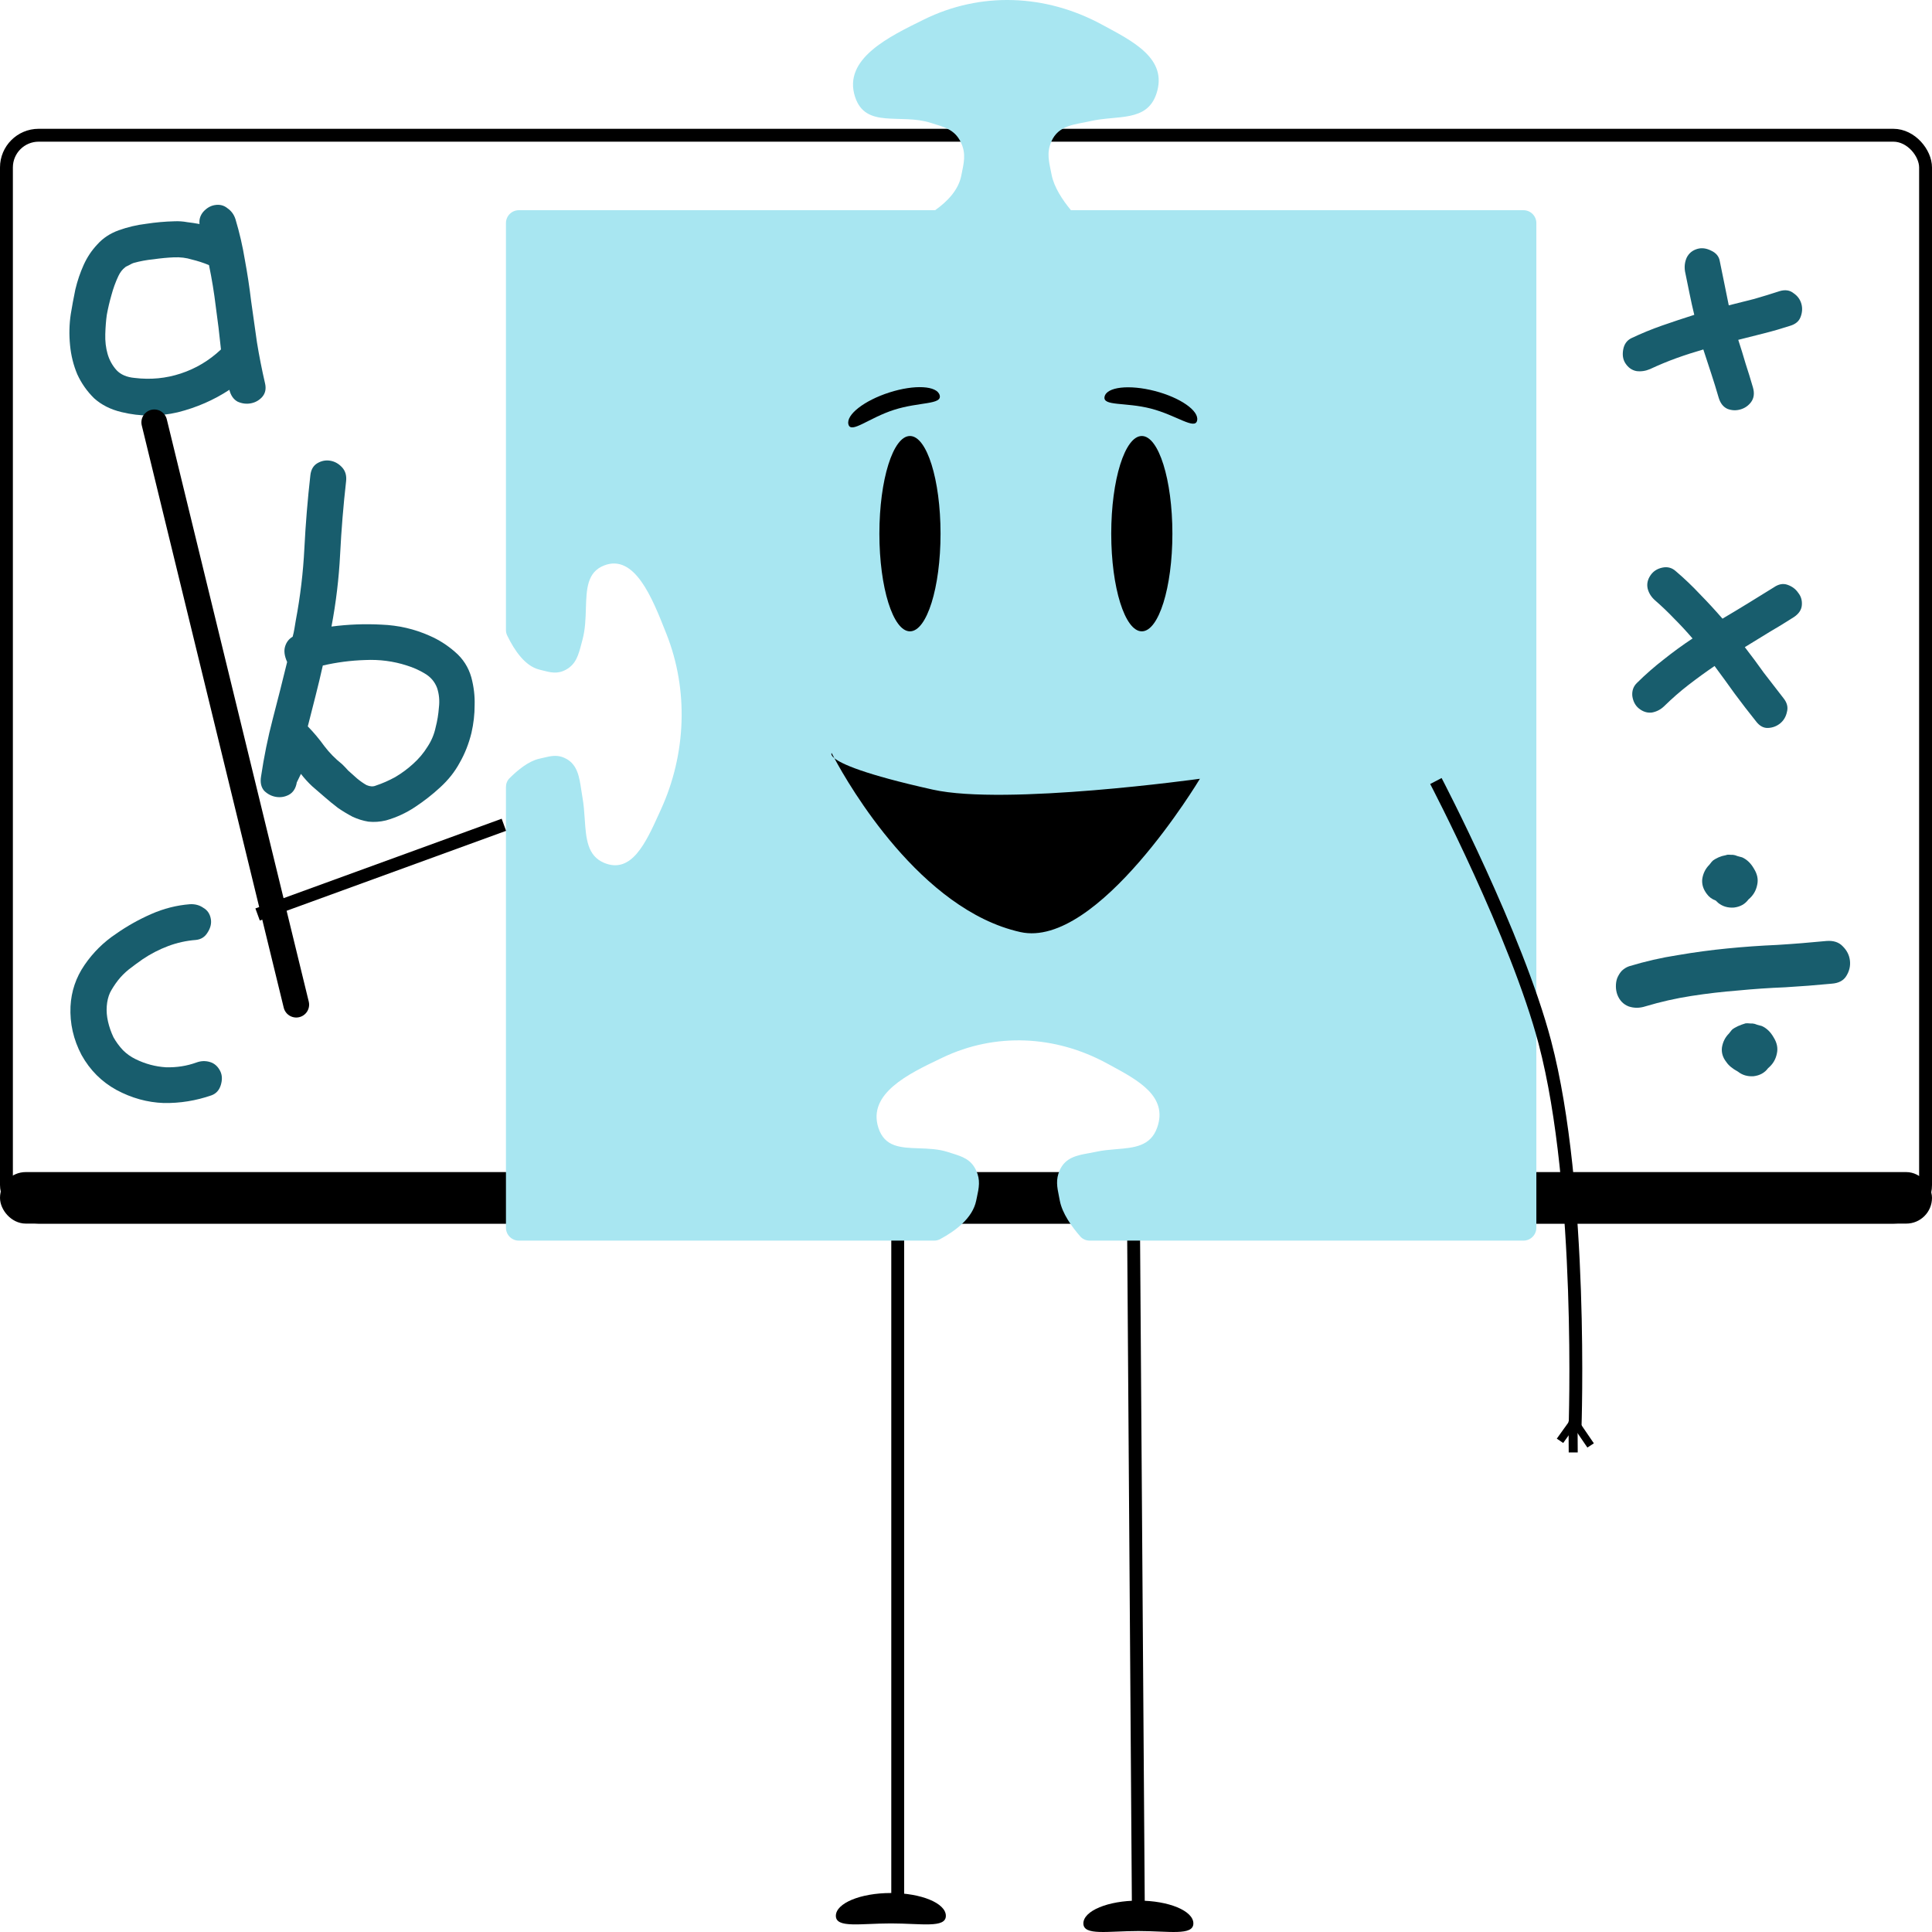 <svg width="150" height="150" viewBox="0 0 150 150" fill="none" xmlns="http://www.w3.org/2000/svg">
<g clip-path="url(#clip0_3803_6691)">
<path d="M9.442 31.997C8.594 31.796 7.884 31.439 7.312 30.926C6.759 30.385 6.322 29.763 6 29.06C5.702 28.352 5.515 27.601 5.439 26.804C5.358 25.985 5.376 25.183 5.493 24.398C5.593 23.784 5.712 23.142 5.85 22.473C6.011 21.799 6.227 21.163 6.497 20.565C6.767 19.966 7.122 19.436 7.56 18.973C7.995 18.487 8.547 18.122 9.217 17.879C9.91 17.631 10.618 17.464 11.341 17.377C12.082 17.263 12.821 17.198 13.557 17.18C13.888 17.166 14.214 17.189 14.535 17.249C14.851 17.286 15.17 17.334 15.491 17.393C15.45 17.043 15.546 16.727 15.78 16.446C16.037 16.16 16.327 15.987 16.649 15.927C17.041 15.854 17.378 15.935 17.66 16.168C17.96 16.375 18.168 16.658 18.282 17.018C18.594 18.057 18.837 19.108 19.011 20.172C19.208 21.233 19.37 22.299 19.497 23.372C19.648 24.44 19.799 25.509 19.95 26.578C20.123 27.642 20.332 28.7 20.575 29.751C20.679 30.185 20.603 30.544 20.346 30.831C20.108 31.089 19.816 31.251 19.47 31.315C19.125 31.379 18.783 31.335 18.445 31.183C18.125 31.004 17.914 30.698 17.809 30.265C16.598 31.061 15.264 31.643 13.806 32.009C12.345 32.352 10.89 32.348 9.442 31.997ZM8.291 24.451C8.23 24.891 8.191 25.387 8.174 25.939C8.157 26.49 8.217 27.003 8.353 27.479C8.489 27.954 8.722 28.376 9.052 28.744C9.379 29.088 9.845 29.288 10.451 29.342C11.694 29.493 12.889 29.378 14.034 28.999C15.203 28.615 16.243 27.993 17.156 27.132C17.039 25.986 16.905 24.878 16.754 23.81C16.626 22.737 16.45 21.661 16.226 20.582C15.787 20.401 15.344 20.257 14.895 20.15C14.464 20.015 14.001 19.958 13.504 19.979C13.007 20 12.48 20.05 11.923 20.13C11.384 20.182 10.866 20.278 10.367 20.418C10.321 20.427 10.201 20.485 10.007 20.593C9.831 20.673 9.733 20.727 9.715 20.754C9.506 20.912 9.332 21.135 9.195 21.423C8.973 21.893 8.791 22.392 8.65 22.918C8.506 23.422 8.386 23.933 8.291 24.451Z" fill="#185D6D"/>
<path d="M24.096 36.906C24.145 36.463 24.327 36.148 24.642 35.963C24.958 35.777 25.289 35.712 25.636 35.769C25.983 35.826 26.288 35.995 26.55 36.275C26.813 36.556 26.92 36.917 26.871 37.361C26.657 39.249 26.503 41.136 26.408 43.02C26.313 44.905 26.089 46.78 25.736 48.646C27.023 48.477 28.313 48.427 29.608 48.496C30.93 48.546 32.177 48.834 33.35 49.358C34.06 49.664 34.716 50.081 35.319 50.607C35.944 51.137 36.37 51.8 36.596 52.597C36.787 53.317 36.872 54.032 36.85 54.741C36.852 55.453 36.77 56.176 36.602 56.909C36.393 57.753 36.089 58.523 35.69 59.217C35.314 59.916 34.806 60.557 34.164 61.141C33.576 61.686 32.922 62.196 32.203 62.672C31.511 63.129 30.766 63.47 29.969 63.696C29.5 63.809 29.043 63.841 28.6 63.792C28.183 63.724 27.777 63.598 27.379 63.414C26.986 63.207 26.607 62.979 26.244 62.73C25.885 62.457 25.54 62.175 25.207 61.883C24.875 61.591 24.553 61.313 24.24 61.048C23.931 60.76 23.639 60.439 23.364 60.085L23.043 60.745C22.967 61.207 22.76 61.53 22.421 61.712C22.11 61.874 21.78 61.927 21.433 61.871C21.086 61.814 20.78 61.657 20.513 61.399C20.273 61.123 20.191 60.753 20.267 60.29C20.494 58.76 20.798 57.266 21.179 55.808C21.56 54.351 21.932 52.88 22.294 51.395C22.084 50.934 22.031 50.533 22.134 50.194C22.237 49.854 22.433 49.601 22.721 49.435C22.779 49.23 22.824 49.024 22.858 48.816C22.892 48.608 22.927 48.4 22.961 48.191C23.314 46.326 23.538 44.45 23.632 42.566C23.727 40.681 23.882 38.795 24.096 36.906ZM25.063 51.671C24.884 52.473 24.695 53.261 24.497 54.036C24.299 54.811 24.099 55.598 23.897 56.396C24.365 56.876 24.792 57.386 25.179 57.924C25.57 58.439 26.027 58.906 26.553 59.324C26.676 59.44 26.839 59.609 27.04 59.832C27.267 60.035 27.495 60.239 27.723 60.442C27.974 60.65 28.22 60.821 28.459 60.955C28.725 61.069 28.96 61.084 29.164 60.999C29.691 60.824 30.203 60.599 30.7 60.324C31.2 60.026 31.659 59.685 32.078 59.303C32.524 58.901 32.892 58.462 33.184 57.988C33.498 57.517 33.713 57.006 33.827 56.454C33.953 55.976 34.036 55.467 34.077 54.928C34.141 54.392 34.093 53.885 33.934 53.408C33.751 52.927 33.432 52.554 32.977 52.29C32.545 52.029 32.08 51.822 31.582 51.669C30.545 51.333 29.464 51.192 28.339 51.245C27.241 51.279 26.149 51.421 25.063 51.671Z" fill="#185D6D"/>
<path d="M138.182 22.6C138.61 22.476 138.968 22.532 139.255 22.766C139.558 22.971 139.758 23.242 139.856 23.58C139.953 23.918 139.932 24.266 139.791 24.623C139.667 24.952 139.39 25.178 138.963 25.302C138.316 25.513 137.652 25.705 136.97 25.877C136.288 26.05 135.617 26.219 134.957 26.385C135.162 27.009 135.352 27.625 135.528 28.233C135.726 28.835 135.916 29.451 136.098 30.081C136.228 30.532 136.179 30.912 135.951 31.221C135.74 31.502 135.465 31.691 135.127 31.788C134.789 31.886 134.456 31.872 134.128 31.748C133.792 31.601 133.56 31.302 133.43 30.852C133.248 30.221 133.057 29.605 132.859 29.004C132.655 28.38 132.45 27.756 132.246 27.132C131.525 27.34 130.822 27.567 130.137 27.814C129.475 28.054 128.799 28.334 128.111 28.655C127.764 28.804 127.413 28.857 127.059 28.812C126.698 28.746 126.406 28.538 126.183 28.187C126.002 27.898 125.95 27.547 126.026 27.135C126.102 26.723 126.31 26.431 126.651 26.259C127.445 25.883 128.241 25.556 129.039 25.277C129.859 24.991 130.693 24.714 131.543 24.444C131.409 23.897 131.287 23.347 131.176 22.793C131.058 22.218 130.941 21.642 130.823 21.066C130.764 20.692 130.808 20.338 130.955 20.003C131.125 19.661 131.401 19.435 131.784 19.324C132.122 19.227 132.476 19.271 132.847 19.457C133.24 19.636 133.466 19.912 133.525 20.285C133.643 20.861 133.76 21.437 133.878 22.013C133.989 22.567 134.103 23.131 134.221 23.707C134.88 23.541 135.54 23.375 136.199 23.209C136.875 23.014 137.536 22.811 138.182 22.6Z" fill="#185D6D"/>
<path d="M138.469 54.207C138.749 54.556 138.839 54.913 138.737 55.277C138.659 55.645 138.485 55.939 138.216 56.16C137.946 56.38 137.632 56.5 137.274 56.518C136.916 56.536 136.599 56.358 136.322 55.986C135.762 55.287 135.216 54.578 134.683 53.859C134.173 53.144 133.651 52.427 133.118 51.708C132.432 52.175 131.755 52.667 131.086 53.184C130.444 53.681 129.818 54.228 129.209 54.825C128.932 55.092 128.611 55.258 128.246 55.322C127.885 55.363 127.546 55.254 127.229 54.994C126.955 54.764 126.789 54.443 126.732 54.032C126.697 53.624 126.818 53.286 127.095 53.019C127.761 52.36 128.456 51.752 129.178 51.195C129.903 50.616 130.647 50.074 131.409 49.571C130.944 49.029 130.474 48.521 129.999 48.047C129.528 47.551 129.03 47.075 128.505 46.618C128.212 46.361 128.019 46.06 127.928 45.715C127.841 45.346 127.917 44.99 128.158 44.647C128.368 44.346 128.669 44.154 129.061 44.07C129.452 43.986 129.795 44.072 130.088 44.329C130.762 44.903 131.395 45.506 131.988 46.139C132.585 46.748 133.167 47.379 133.733 48.032C134.408 47.635 135.072 47.235 135.724 46.834C136.375 46.433 137.04 46.022 137.719 45.602C138.088 45.348 138.441 45.282 138.779 45.403C139.139 45.528 139.417 45.735 139.611 46.024C139.831 46.294 139.926 46.616 139.894 46.99C139.866 47.341 139.667 47.644 139.298 47.897C138.669 48.301 138.031 48.693 137.382 49.07C136.757 49.452 136.119 49.843 135.467 50.244C135.984 50.913 136.478 51.578 136.948 52.24C137.445 52.882 137.953 53.538 138.469 54.207Z" fill="#185D6D"/>
<path d="M141.823 73.056C142.361 73.017 142.778 73.157 143.075 73.476C143.395 73.793 143.58 74.16 143.628 74.579C143.677 74.999 143.582 75.399 143.344 75.781C143.126 76.136 142.748 76.334 142.21 76.373C141.02 76.488 139.815 76.582 138.597 76.653C137.375 76.701 136.158 76.784 134.945 76.902C133.729 76.997 132.518 77.138 131.313 77.326C130.108 77.513 128.924 77.781 127.761 78.129C127.306 78.277 126.87 78.28 126.453 78.14C126.032 77.977 125.737 77.669 125.566 77.217C125.495 77.013 125.459 76.805 125.458 76.593C125.454 76.357 125.488 76.141 125.559 75.944C125.651 75.721 125.771 75.53 125.917 75.371C126.087 75.21 126.274 75.094 126.478 75.022C127.732 74.64 128.996 74.351 130.271 74.155C131.543 73.936 132.821 73.764 134.104 73.638C135.387 73.511 136.674 73.42 137.965 73.364C139.254 73.285 140.539 73.182 141.823 73.056ZM133.21 69.919C132.914 69.812 132.682 69.639 132.512 69.399C132.233 69.03 132.117 68.643 132.164 68.236C132.232 67.803 132.413 67.44 132.709 67.146C132.771 67.068 132.833 66.99 132.894 66.912C132.956 66.834 133.042 66.765 133.153 66.705C133.375 66.585 133.51 66.522 133.556 66.516C133.6 66.488 133.749 66.447 134.002 66.394C134.092 66.359 134.186 66.349 134.281 66.361C134.4 66.371 134.483 66.373 134.53 66.367C134.649 66.377 134.771 66.41 134.895 66.466C135.017 66.499 135.139 66.532 135.261 66.565C135.634 66.734 135.94 67.029 136.178 67.449C136.439 67.867 136.523 68.282 136.429 68.694C136.341 69.153 136.114 69.533 135.748 69.835C135.484 70.197 135.107 70.406 134.618 70.463C134.15 70.494 133.747 70.376 133.409 70.108L133.21 69.919ZM136.788 79.66C137.162 79.829 137.468 80.124 137.705 80.544C137.966 80.962 138.05 81.377 137.957 81.789C137.869 82.248 137.642 82.628 137.276 82.93C137.011 83.291 136.634 83.501 136.146 83.558C135.677 83.589 135.274 83.471 134.936 83.203C134.508 82.97 134.208 82.722 134.035 82.459C133.759 82.114 133.644 81.737 133.691 81.331C133.759 80.898 133.941 80.535 134.237 80.241C134.298 80.163 134.36 80.085 134.422 80.007C134.483 79.929 134.57 79.86 134.681 79.8C134.903 79.679 135.037 79.617 135.084 79.611C135.127 79.582 135.275 79.53 135.525 79.453C135.618 79.443 135.713 79.443 135.809 79.456C135.928 79.466 136.011 79.468 136.057 79.462C136.176 79.472 136.298 79.505 136.423 79.561C136.545 79.594 136.666 79.627 136.788 79.66Z" fill="#185D6D"/>
<path d="M17.106 83.175C17.253 83.483 17.266 83.837 17.145 84.238C17.023 84.639 16.783 84.906 16.425 85.039C15.213 85.46 13.976 85.659 12.712 85.638C11.444 85.593 10.221 85.255 9.043 84.624C7.888 83.989 6.985 83.085 6.333 81.912C5.7 80.713 5.414 79.454 5.474 78.136C5.535 76.96 5.898 75.888 6.565 74.918C7.231 73.948 8.045 73.143 9.006 72.504C9.855 71.907 10.766 71.395 11.739 70.967C12.712 70.539 13.715 70.284 14.747 70.203C15.148 70.182 15.497 70.277 15.794 70.488C16.111 70.672 16.303 70.96 16.37 71.353C16.429 71.699 16.346 72.046 16.12 72.394C15.917 72.738 15.617 72.932 15.221 72.976C14.47 73.033 13.748 73.192 13.055 73.453C12.363 73.713 11.707 74.051 11.088 74.466C10.727 74.718 10.368 74.982 10.011 75.257C9.677 75.528 9.393 75.814 9.159 76.115C8.906 76.444 8.699 76.765 8.539 77.077C8.401 77.386 8.318 77.733 8.289 78.119C8.259 78.504 8.292 78.903 8.386 79.315C8.48 79.727 8.62 80.131 8.807 80.527C9.013 80.896 9.261 81.234 9.551 81.541C9.837 81.825 10.162 82.055 10.525 82.231C11.277 82.601 12.062 82.812 12.88 82.863C13.716 82.886 14.503 82.763 15.242 82.495C15.6 82.362 15.954 82.349 16.305 82.456C16.656 82.562 16.923 82.802 17.106 83.175Z" fill="#185D6D"/>
</g>
<rect x="0.5" y="10.5" width="149" height="84" rx="2.5" stroke="black"/>
<rect x="0.5" y="91.5" width="149" height="3" rx="1.5" fill="black" stroke="black"/>
<path d="M11.978 32.791L23 78" stroke="black" stroke-width="2" stroke-linecap="round"/>
<path d="M88 94L88.385 148.744" stroke="black"/>
<path d="M92.653 149.334C92.653 150.312 90.742 149.924 88.383 149.924C86.025 149.924 84.113 150.312 84.113 149.334C84.113 148.356 86.025 147.563 88.383 147.563C90.742 147.563 92.653 148.356 92.653 149.334Z" fill="black"/>
<path d="M69.699 95.621V147.563" stroke="black"/>
<path d="M73.436 148.744C73.436 149.722 71.525 149.334 69.166 149.334C66.808 149.334 64.896 149.722 64.896 148.744C64.896 147.766 66.808 146.973 69.166 146.973C71.525 146.973 73.436 147.766 73.436 148.744Z" fill="black"/>
<path d="M71.719 1.522C76.139 -0.663 81.175 -0.457 85.525 1.894C87.911 3.184 90.703 4.528 89.782 7.282C89.041 9.5 86.747 8.92 84.654 9.406C83.487 9.677 82.191 9.685 81.626 10.99C81.231 11.901 81.455 12.59 81.648 13.577C81.837 14.538 82.492 15.527 83.149 16.321H118.282C118.834 16.321 119.282 16.769 119.282 17.321V95.321C119.282 95.873 118.834 96.321 118.282 96.321H84.6C84.323 96.321 84.056 96.207 83.874 95.999C83.203 95.231 82.472 94.206 82.283 93.218C82.262 93.108 82.241 93.003 82.221 92.9C82.07 92.157 81.953 91.581 82.279 90.851C82.722 89.861 83.629 89.697 84.545 89.532C84.728 89.499 84.912 89.465 85.092 89.426C85.614 89.31 86.15 89.266 86.667 89.222C88.07 89.106 89.34 89.001 89.851 87.522C90.68 85.126 88.375 83.878 86.252 82.728C86.149 82.673 86.047 82.618 85.945 82.562C81.934 80.378 77.274 80.151 73.17 82.116C73.107 82.146 73.044 82.177 72.98 82.207C70.564 83.361 67.332 84.906 68.2 87.569C68.687 89.064 69.928 89.106 71.334 89.154C72.077 89.18 72.867 89.206 73.616 89.45C73.714 89.482 73.809 89.512 73.903 89.542C74.717 89.797 75.381 90.005 75.784 90.865C76.136 91.614 76.006 92.216 75.838 92.998C75.821 93.074 75.805 93.152 75.788 93.231C75.512 94.553 74.231 95.542 72.985 96.21C72.846 96.284 72.69 96.321 72.532 96.321H40.282C39.73 96.321 39.282 95.873 39.282 95.321V61.102C39.282 60.849 39.377 60.603 39.556 60.424C40.217 59.763 41.051 59.093 41.857 58.91C41.955 58.888 42.049 58.865 42.139 58.844L42.611 58.738C43.064 58.653 43.474 58.648 43.96 58.91C44.84 59.384 44.984 60.351 45.129 61.328C45.158 61.523 45.187 61.72 45.222 61.912C45.323 62.469 45.362 63.041 45.399 63.593C45.5 65.089 45.592 66.444 46.904 66.992C49.032 67.881 50.146 65.424 51.172 63.162C51.221 63.053 51.271 62.944 51.32 62.836C53.269 58.563 53.479 53.594 51.74 49.213L51.66 49.011C50.639 46.432 49.273 42.982 46.904 43.902C45.575 44.419 45.535 45.741 45.489 47.241C45.465 48.034 45.44 48.876 45.222 49.675C45.193 49.779 45.167 49.881 45.141 49.98C44.912 50.848 44.725 51.555 43.96 51.983C43.293 52.356 42.76 52.218 42.065 52.037C41.998 52.019 41.928 52.001 41.857 51.983C40.785 51.712 39.961 50.547 39.376 49.334C39.313 49.204 39.282 49.061 39.282 48.917V17.321C39.282 16.769 39.73 16.321 40.282 16.321H72.601C73.575 15.632 74.413 14.742 74.631 13.65C74.828 12.664 75.031 11.96 74.608 11.064C74.115 10.02 73.279 9.864 72.256 9.536C69.91 8.785 67.211 10.02 66.389 7.528C65.407 4.548 69.1 2.817 71.719 1.522Z" fill="#A8E6F1"/>
<path d="M92.944 32.648C92.779 33.403 91.335 32.233 89.351 31.721C87.367 31.21 85.594 31.55 85.759 30.795C85.924 30.04 87.666 29.843 89.65 30.354C91.634 30.866 93.109 31.893 92.944 32.648Z" fill="black"/>
<ellipse cx="88.65" cy="41.434" rx="2.374" ry="7.583" fill="black"/>
<path d="M64.78 58.866C64.448 58.595 64.569 58.463 64.569 58.463C64.569 58.463 64.641 58.607 64.78 58.866C65.319 59.305 67.05 60.11 72.43 61.308C78.074 62.565 93.161 60.462 93.161 60.462C93.161 60.462 85.243 73.706 79.219 72.365C71.477 70.641 65.908 60.967 64.78 58.866Z" fill="black"/>
<path d="M20 71L39.121 64.036" stroke="black"/>
<path d="M111.483 60.638C111.483 60.638 117.759 72.639 119.942 80.921C122.951 92.341 122.284 110.916 122.284 110.916" stroke="black"/>
<line y1="-0.3" x2="2.076" y2="-0.3" transform="matrix(0.564 0.826 0.838 -0.545 122.576 110.345)" stroke="black" stroke-width="0.6"/>
<line y1="-0.3" x2="2.077" y2="-0.3" transform="matrix(-0.583 0.813 0.826 0.564 122.576 110.345)" stroke="black" stroke-width="0.6"/>
<line y1="-0.35" x2="2.424" y2="-0.35" transform="matrix(0.006 1 1 -0.005 122.48 110.342)" stroke="black" stroke-width="0.7"/>
<ellipse cx="70.649" cy="41.434" rx="2.374" ry="7.583" fill="black"/>
<path d="M72.956 30.686C73.158 31.43 71.37 31.193 69.414 31.819C67.458 32.445 66.074 33.697 65.873 32.953C65.671 32.209 67.093 31.098 69.049 30.471C71.005 29.845 72.754 29.941 72.956 30.686Z" fill="black"/>
<defs>
<clipPath id="clip0_3803_6691">
<rect y="10" width="150" height="85" rx="3" fill="white"/>
</clipPath>
</defs>
</svg>
